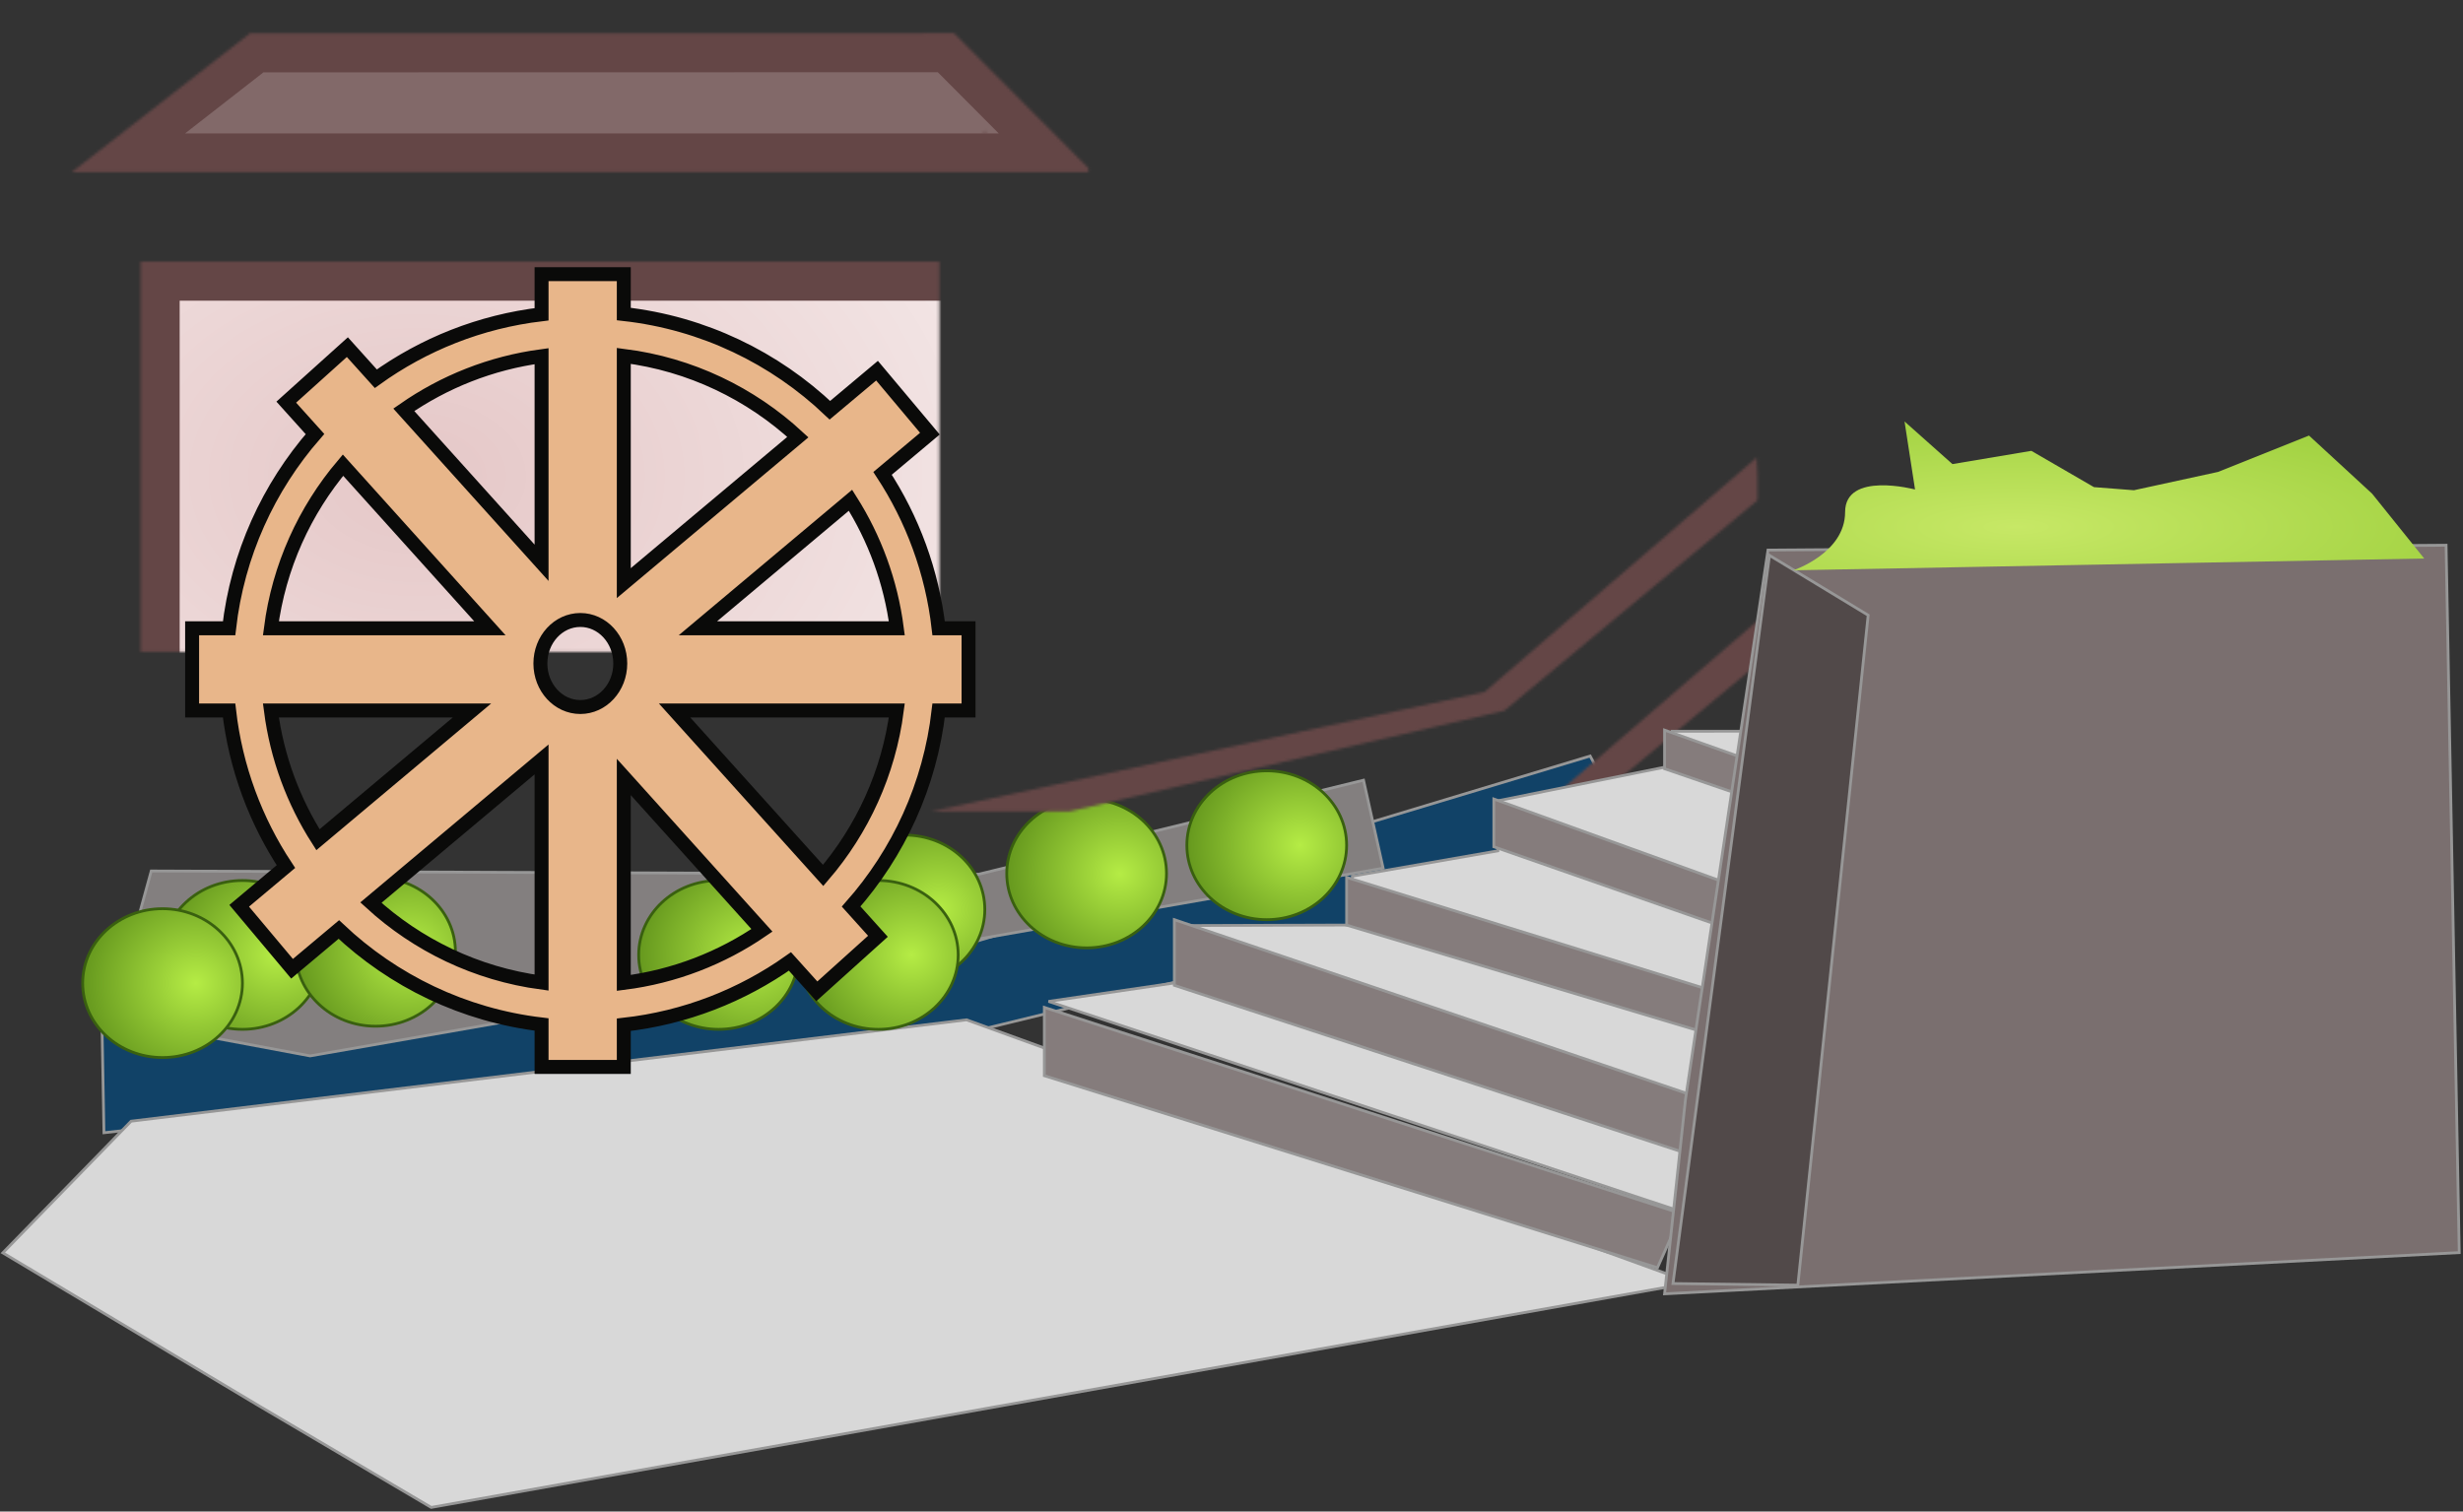 <?xml version="1.0" encoding="UTF-8"?>
<svg width="883px" height="542px" viewBox="0 0 883 542" version="1.1" xmlns="http://www.w3.org/2000/svg" xmlns:xlink="http://www.w3.org/1999/xlink">
    <rect x="0" y="0" width="883" height="542" fill="#333333" stroke="none"/>
    <!-- Generator: Sketch 41.2 (35397) - http://www.bohemiancoding.com/sketch -->
    <title>Magome</title>
    <desc>Created with Sketch.</desc>
    <defs>
        <radialGradient cx="31.667%" cy="34.734%" fx="31.667%" fy="34.734%" r="100%" id="radialGradient-1">
            <stop stop-color="#E5C7C7" offset="0%"></stop>
            <stop stop-color="#F9F3F3" offset="100%"></stop>
        </radialGradient>
        <rect id="path-2" x="26.391" y="82.021" width="312.758" height="221.906"></rect>
        <mask id="mask-3" maskContentUnits="userSpaceOnUse" maskUnits="objectBoundingBox" x="0" y="0" width="312.758" height="221.906" fill="white">
            <use xlink:href="#path-2"></use>
        </mask>
        <rect id="path-4" x="0" y="46.628" width="365.539" height="42.134"></rect>
        <mask id="mask-5" maskContentUnits="userSpaceOnUse" maskUnits="objectBoundingBox" x="0" y="0" width="365.539" height="42.134" fill="white">
            <use xlink:href="#path-4"></use>
        </mask>
        <polygon id="path-6" points="1.583 50.043 65.606 0.151 318 0.099 367.731 50.043"></polygon>
        <mask id="mask-7" maskContentUnits="userSpaceOnUse" maskUnits="objectBoundingBox" x="0" y="0" width="366.148" height="49.944" fill="white">
            <use xlink:href="#path-6"></use>
        </mask>
        <rect id="path-8" x="316.225" y="78.534" width="254.026" height="212.471"></rect>
        <mask id="mask-9" maskContentUnits="userSpaceOnUse" maskUnits="objectBoundingBox" x="0" y="0" width="254.026" height="212.471" fill="white">
            <use xlink:href="#path-8"></use>
        </mask>
        <rect id="path-10" x="294.79" y="44.646" width="296.896" height="40.343"></rect>
        <mask id="mask-11" maskContentUnits="userSpaceOnUse" maskUnits="objectBoundingBox" x="0" y="0" width="296.896" height="40.343" fill="white">
            <use xlink:href="#path-10"></use>
        </mask>
        <polygon id="path-12" points="296.076 47.916 348.076 0.145 553.074 0.095 593.466 47.916"></polygon>
        <mask id="mask-13" maskContentUnits="userSpaceOnUse" maskUnits="objectBoundingBox" x="0" y="0" width="297.39" height="47.821" fill="white">
            <use xlink:href="#path-12"></use>
        </mask>
        <rect id="path-14" x="21.899" y="119.099" width="133.638" height="112.919"></rect>
        <mask id="mask-15" maskContentUnits="userSpaceOnUse" maskUnits="objectBoundingBox" x="0" y="0" width="133.638" height="112.919" fill="white">
            <use xlink:href="#path-14"></use>
        </mask>
        <rect id="path-16" x="333.533" y="102.245" width="133.638" height="112.919"></rect>
        <mask id="mask-17" maskContentUnits="userSpaceOnUse" maskUnits="objectBoundingBox" x="0" y="0" width="133.638" height="112.919" fill="white">
            <use xlink:href="#path-16"></use>
        </mask>
        <rect id="path-18" x="35.375" y="136.514" width="106.124" height="77.526"></rect>
        <mask id="mask-19" maskContentUnits="userSpaceOnUse" maskUnits="objectBoundingBox" x="0" y="0" width="106.124" height="77.526" fill="white">
            <use xlink:href="#path-18"></use>
        </mask>
        <rect id="path-20" x="347.01" y="119.66" width="106.124" height="77.526"></rect>
        <mask id="mask-21" maskContentUnits="userSpaceOnUse" maskUnits="objectBoundingBox" x="0" y="0" width="106.124" height="77.526" fill="white">
            <use xlink:href="#path-20"></use>
        </mask>
        <path d="M155.817,157.581 L304.616,157.581" id="path-22"></path>
        <mask id="mask-23" maskContentUnits="userSpaceOnUse" maskUnits="objectBoundingBox" x="0" y="0" width="149.36" height="1.685" fill="white">
            <use xlink:href="#path-22"></use>
        </mask>
        <rect id="path-24" x="155.537" y="132.582" width="149.36" height="8.989"></rect>
        <mask id="mask-25" maskContentUnits="userSpaceOnUse" maskUnits="objectBoundingBox" x="0" y="0" width="149.36" height="8.989" fill="white">
            <use xlink:href="#path-24"></use>
        </mask>
        <rect id="path-26" x="464.364" y="102.245" width="106.124" height="8.989"></rect>
        <mask id="mask-27" maskContentUnits="userSpaceOnUse" maskUnits="objectBoundingBox" x="0" y="0" width="106.124" height="8.989" fill="white">
            <use xlink:href="#path-26"></use>
        </mask>
        <rect id="path-28" x="464.364" y="128.087" width="106.124" height="8.989"></rect>
        <mask id="mask-29" maskContentUnits="userSpaceOnUse" maskUnits="objectBoundingBox" x="0" y="0" width="106.124" height="8.989" fill="white">
            <use xlink:href="#path-28"></use>
        </mask>
        <rect id="path-30" x="464.364" y="158.985" width="106.124" height="8.989"></rect>
        <mask id="mask-31" maskContentUnits="userSpaceOnUse" maskUnits="objectBoundingBox" x="0" y="0" width="106.124" height="8.989" fill="white">
            <use xlink:href="#path-30"></use>
        </mask>
        <rect id="path-32" x="155.537" y="176.401" width="149.36" height="8.989"></rect>
        <mask id="mask-33" maskContentUnits="userSpaceOnUse" maskUnits="objectBoundingBox" x="0" y="0" width="149.36" height="8.989" fill="white">
            <use xlink:href="#path-32"></use>
        </mask>
        <rect id="path-34" x="155.537" y="221.344" width="149.36" height="8.989"></rect>
        <mask id="mask-35" maskContentUnits="userSpaceOnUse" maskUnits="objectBoundingBox" x="0" y="0" width="149.36" height="8.989" fill="white">
            <use xlink:href="#path-34"></use>
        </mask>
        <rect id="path-36" x="0" y="257.298" width="304.897" height="19.101"></rect>
        <mask id="mask-37" maskContentUnits="userSpaceOnUse" maskUnits="objectBoundingBox" x="0" y="0" width="304.897" height="19.101" fill="white">
            <use xlink:href="#path-36"></use>
        </mask>
        <radialGradient cx="70.859%" cy="50%" fx="70.859%" fy="50%" r="100%" id="radialGradient-38">
            <stop stop-color="#B5EC45" offset="0%"></stop>
            <stop stop-color="#45760E" offset="100%"></stop>
        </radialGradient>
        <polygon id="path-39" points="0.467 141.278 205.529 97.035 303.096 12.977 303.845 27.902 212.634 103.715 0.805 152.821"></polygon>
        <mask id="mask-40" maskContentUnits="userSpaceOnUse" maskUnits="objectBoundingBox" x="0" y="0" width="303.378" height="139.844" fill="white">
            <use xlink:href="#path-39"></use>
        </mask>
        <polygon id="path-41" points="2.246 198.525 207.308 154.281 304.876 70.223 305.624 85.149 214.413 160.961 2.584 210.067"></polygon>
        <mask id="mask-42" maskContentUnits="userSpaceOnUse" maskUnits="objectBoundingBox" x="0" y="0" width="303.378" height="139.844" fill="white">
            <use xlink:href="#path-41"></use>
        </mask>
        <radialGradient cx="31.667%" cy="34.734%" fx="31.667%" fy="34.734%" r="100%" id="radialGradient-43">
            <stop stop-color="#6D6A6A" offset="0%"></stop>
            <stop stop-color="#F9F3F3" offset="100%"></stop>
        </radialGradient>
        <polygon id="path-44" points="35.246 140.808 29.76 225.141 48.157 225.141 51.374 135.39"></polygon>
        <mask id="mask-45" maskContentUnits="userSpaceOnUse" maskUnits="objectBoundingBox" x="0" y="0" width="21.615" height="89.75" fill="white">
            <use xlink:href="#path-44"></use>
        </mask>
        <polygon id="path-46" points="97.573 116.089 92.087 200.422 110.484 200.422 113.701 110.672"></polygon>
        <mask id="mask-47" maskContentUnits="userSpaceOnUse" maskUnits="objectBoundingBox" x="0" y="0" width="21.615" height="89.75" fill="white">
            <use xlink:href="#path-46"></use>
        </mask>
        <polygon id="path-48" points="174.499 87.891 169.013 161.794 187.41 161.794 190.627 83.144"></polygon>
        <mask id="mask-49" maskContentUnits="userSpaceOnUse" maskUnits="objectBoundingBox" x="0" y="0" width="21.615" height="78.65" fill="white">
            <use xlink:href="#path-48"></use>
        </mask>
        <polygon id="path-50" points="247.495 55.978 242.008 140.311 260.405 140.311 263.623 50.561"></polygon>
        <mask id="mask-51" maskContentUnits="userSpaceOnUse" maskUnits="objectBoundingBox" x="0" y="0" width="21.615" height="89.75" fill="white">
            <use xlink:href="#path-50"></use>
        </mask>
        <radialGradient cx="35.363%" cy="70.84%" fx="35.363%" fy="70.84%" r="100%" id="radialGradient-52">
            <stop stop-color="#C7E866" offset="0%"></stop>
            <stop stop-color="#96CB36" offset="100%"></stop>
        </radialGradient>
    </defs>
    <g id="Page-1" stroke="none" stroke-width="1" fill="none" fill-rule="evenodd">
        <g id="Magome" transform="translate(1, 0)">
            <polygon id="Path-8" stroke="#979797" fill="#114267" points="35.558 367.198 347.311 338.03 569.082 271.089 590.324 310.573 339.268 371.958 36.271 406.171"></polygon>
            <polygon id="Path-11" stroke="#979797" fill="#D8D8D8" points="45.996 402.033 0.014 449.237 91.882 504.127 153.595 540.519 605.394 459.959 345.507 365.675"></polygon>
            <g id="Casa" transform="translate(23.022, 11.798)" stroke="#644646" stroke-width="28">
                <use id="Rectangle-2" mask="url(#mask-3)" fill="url(#radialGradient-1)" xlink:href="#path-2"></use>
                <use id="Rectangle-2" mask="url(#mask-5)" fill="#644646" xlink:href="#path-4"></use>
                <use id="Path-2" mask="url(#mask-7)" fill="#826969" xlink:href="#path-6"></use>
            </g>
            <g id="Casa" transform="translate(55.027, 0)" stroke="#644646" stroke-width="28">
                <use id="Rectangle-2" mask="url(#mask-9)" fill="url(#radialGradient-1)" xlink:href="#path-8"></use>
                <use id="Rectangle-2" mask="url(#mask-11)" fill="#644646" xlink:href="#path-10"></use>
                <use id="Path-2" mask="url(#mask-13)" fill="#826969" xlink:href="#path-12"></use>
                <use id="Rectangle-3" mask="url(#mask-15)" fill="url(#radialGradient-1)" xlink:href="#path-14"></use>
                <use id="Rectangle-3-Copy" mask="url(#mask-17)" fill="url(#radialGradient-1)" xlink:href="#path-16"></use>
                <use id="Rectangle-3" mask="url(#mask-19)" fill="#826969" xlink:href="#path-18"></use>
                <use id="Rectangle-3-Copy-2" mask="url(#mask-21)" fill="#826969" xlink:href="#path-20"></use>
                <use id="Line" mask="url(#mask-23)" fill="url(#radialGradient-1)" xlink:href="#path-22"></use>
                <use id="Rectangle-4" mask="url(#mask-25)" fill="url(#radialGradient-1)" xlink:href="#path-24"></use>
                <use id="Rectangle-4-Copy-4" mask="url(#mask-27)" fill="url(#radialGradient-1)" xlink:href="#path-26"></use>
                <use id="Rectangle-4-Copy-5" mask="url(#mask-29)" fill="url(#radialGradient-1)" xlink:href="#path-28"></use>
                <use id="Rectangle-4-Copy-6" mask="url(#mask-31)" fill="url(#radialGradient-1)" xlink:href="#path-30"></use>
                <use id="Rectangle-4-Copy" mask="url(#mask-33)" fill="url(#radialGradient-1)" xlink:href="#path-32"></use>
                <use id="Rectangle-4-Copy-2" mask="url(#mask-35)" fill="url(#radialGradient-1)" xlink:href="#path-34"></use>
                <use id="Rectangle-4-Copy-3" mask="url(#mask-37)" fill="url(#radialGradient-1)" xlink:href="#path-36"></use>
            </g>
            <polygon id="Path-9" stroke="#979797" fill="#837F7F" points="38.669 365.241 53.22 312.307 349.943 313.455 487.835 279.755 494.863 311.306 110.179 378.615"></polygon>
            <ellipse id="Oval-3-Copy-5" stroke="#39600F" fill="url(#radialGradient-38)" cx="85.91" cy="342.409" rx="28.637" ry="26.685"></ellipse>
            <ellipse id="Oval-3-Copy-6" stroke="#39600F" fill="url(#radialGradient-38)" cx="133.638" cy="341.285" rx="28.637" ry="26.685"></ellipse>
            <ellipse id="Oval-3-Copy-7" stroke="#39600F" fill="url(#radialGradient-38)" cx="57.273" cy="352.521" rx="28.637" ry="26.685"></ellipse>
            <ellipse id="Oval-3-Copy-8" stroke="#39600F" fill="url(#radialGradient-38)" cx="323.426" cy="326.117" rx="28.637" ry="26.685"></ellipse>
            <ellipse id="Oval-3-Copy-2" stroke="#39600F" fill="url(#radialGradient-38)" cx="313.881" cy="342.409" rx="28.637" ry="26.685"></ellipse>
            <ellipse id="Oval-3-Copy-9" stroke="#39600F" fill="url(#radialGradient-38)" cx="256.607" cy="342.409" rx="28.637" ry="26.685"></ellipse>
            <ellipse id="Oval-3-Copy-3" stroke="#39600F" fill="url(#radialGradient-38)" cx="388.561" cy="313.196" rx="28.637" ry="26.685"></ellipse>
            <ellipse id="Oval-3-Copy-4" stroke="#39600F" fill="url(#radialGradient-38)" cx="453.134" cy="303.084" rx="28.637" ry="26.685"></ellipse>
            <path d="M335.501,254.762 C332.436,281.579 321.11,305.881 304.136,325.053 L313.745,335.725 L291.838,355.451 L282.198,344.744 C264.996,356.939 244.658,364.989 222.633,367.444 L222.633,382.576 L193.155,382.576 L193.155,367.347 C165.167,364.04 139.943,351.691 120.476,333.298 L103.703,347.372 L84.754,324.79 L101.506,310.734 C90.657,294.33 83.474,275.282 81.129,254.762 L67.872,254.762 L67.872,225.283 L81.129,225.283 C84.159,198.767 95.267,174.709 111.926,155.639 L101.628,144.201 L123.535,124.476 L133.732,135.801 C150.863,123.484 171.155,115.298 193.155,112.698 L193.155,98.313 L222.633,98.313 L222.633,112.602 C251.134,115.778 276.811,128.325 296.521,147.096 L313.424,132.913 L332.373,155.496 L315.403,169.735 C326.097,186.042 333.176,204.939 335.501,225.283 L346.231,225.283 L346.231,254.762 L335.501,254.762 Z M320.513,254.762 C317.602,277.202 308.136,297.582 294.102,313.91 L240.845,254.762 L320.513,254.762 Z M320.513,225.283 C318.344,208.563 312.536,192.987 303.91,179.378 L249.203,225.283 L320.513,225.283 Z M96.118,225.283 C98.989,203.143 108.242,183.008 121.969,166.792 L174.634,225.283 L96.118,225.283 Z M96.118,254.762 C98.309,271.658 104.217,287.386 112.993,301.095 L168.21,254.762 L96.118,254.762 Z M272.155,333.591 C257.705,343.498 240.844,350.136 222.633,352.439 L222.633,278.592 L272.155,333.591 Z M143.766,146.945 C158.151,136.921 174.969,130.155 193.155,127.716 L193.155,201.796 L143.766,146.945 Z M285.035,156.735 C268.173,141.149 246.568,130.634 222.633,127.607 L222.633,209.096 L285.035,156.735 Z M131.969,323.654 C148.577,338.869 169.731,349.188 193.155,352.329 L193.155,272.314 L131.969,323.654 Z M207.052,253.519 C214.96,253.519 221.37,246.532 221.37,237.914 C221.37,229.296 214.96,222.309 207.052,222.309 C199.144,222.309 192.733,229.296 192.733,237.914 C192.733,246.532 199.144,253.519 207.052,253.519 Z" id="Molino" stroke="#0A0A09" stroke-width="5" fill="#E8B68A"></path>
            <g id="escalas" transform="translate(325.672, 151.12)">
                <use id="Path-3" stroke="#644646" mask="url(#mask-40)" stroke-width="28" fill="url(#radialGradient-1)" xlink:href="#path-39"></use>
                <use id="Path-3" stroke="#644646" mask="url(#mask-42)" stroke-width="28" fill="url(#radialGradient-1)" xlink:href="#path-41"></use>
                <use id="Path-4" stroke="#644646" mask="url(#mask-45)" stroke-width="28" fill="url(#radialGradient-43)" xlink:href="#path-44"></use>
                <use id="Path-4-Copy" stroke="#644646" mask="url(#mask-47)" stroke-width="28" fill="url(#radialGradient-1)" xlink:href="#path-46"></use>
                <polygon id="Path-7" stroke="#979797" fill="#D8D8D8" points="49.241 207.955 95.82 201.122 96.695 180.764 158.21 180.568 158.157 163.062 210.317 153.968 210.468 135.984 272.274 123.535 272.805 111.084 373.814 111.05 352.893 295.517 273.547 282.49"></polygon>
                <use id="Path-4-Copy-2" stroke="#644646" mask="url(#mask-49)" stroke-width="28" fill="url(#radialGradient-1)" xlink:href="#path-48"></use>
                <use id="Path-4-Copy-3" stroke="#644646" mask="url(#mask-51)" stroke-width="28" fill="url(#radialGradient-1)" xlink:href="#path-50"></use>
                <polygon id="Path-5" stroke="#979797" fill="#857C7C" points="47.728 234.596 267.531 303.458 276.17 284.077 47.728 210.108"></polygon>
                <polygon id="Path-5-Copy" stroke="#979797" fill="#857C7C" points="94.333 202.192 296.126 268.398 304.058 249.765 94.333 178.648"></polygon>
                <polygon id="Path-5-Copy-2" stroke="#979797" fill="#857C7C" points="156.098 180.599 316.518 228.741 322.823 215.191 156.098 163.48"></polygon>
                <polygon id="Path-5-Copy-3" stroke="#979797" fill="#857C7C" points="208.88 152.51 346.648 200.651 352.063 187.102 208.88 135.39"></polygon>
                <polygon id="Path-5-Copy-4" stroke="#979797" fill="#857C7C" points="270.083 124.525 383.54 163.48 387.999 152.516 270.083 110.672"></polygon>
                <polygon id="Path-5-Copy-5" stroke="#979797" fill="#857C7C" points="303.774 96.997 417.23 135.952 421.69 124.988 303.774 83.144"></polygon>
                <polygon id="Path-6" stroke="#979797" fill="#7A6F6F" points="270.083 312.815 277.581 243.087 307.164 46.113 550.266 44.381 554.982 298.03"></polygon>
                <polygon id="Path-12" stroke="#979797" fill="#514949" points="273.097 309.122 307.705 48.028 343.077 69.475 317.865 309.699"></polygon>
                <path d="M316.24,53.37 C316.24,53.37 334.81,47.239 334.81,32.488 C334.81,17.737 359.881,24.398 359.881,24.398 L356.112,-0 L373.288,15.289 L401.583,10.54 L424.026,23.554 L438.354,24.662 L468.548,18.089 L501.123,5.055 L523.734,25.891 L542.424,49.142 L316.24,53.37 Z" id="Path-10" fill="url(#radialGradient-52)"></path>
            </g>
        </g>
    </g>
</svg>